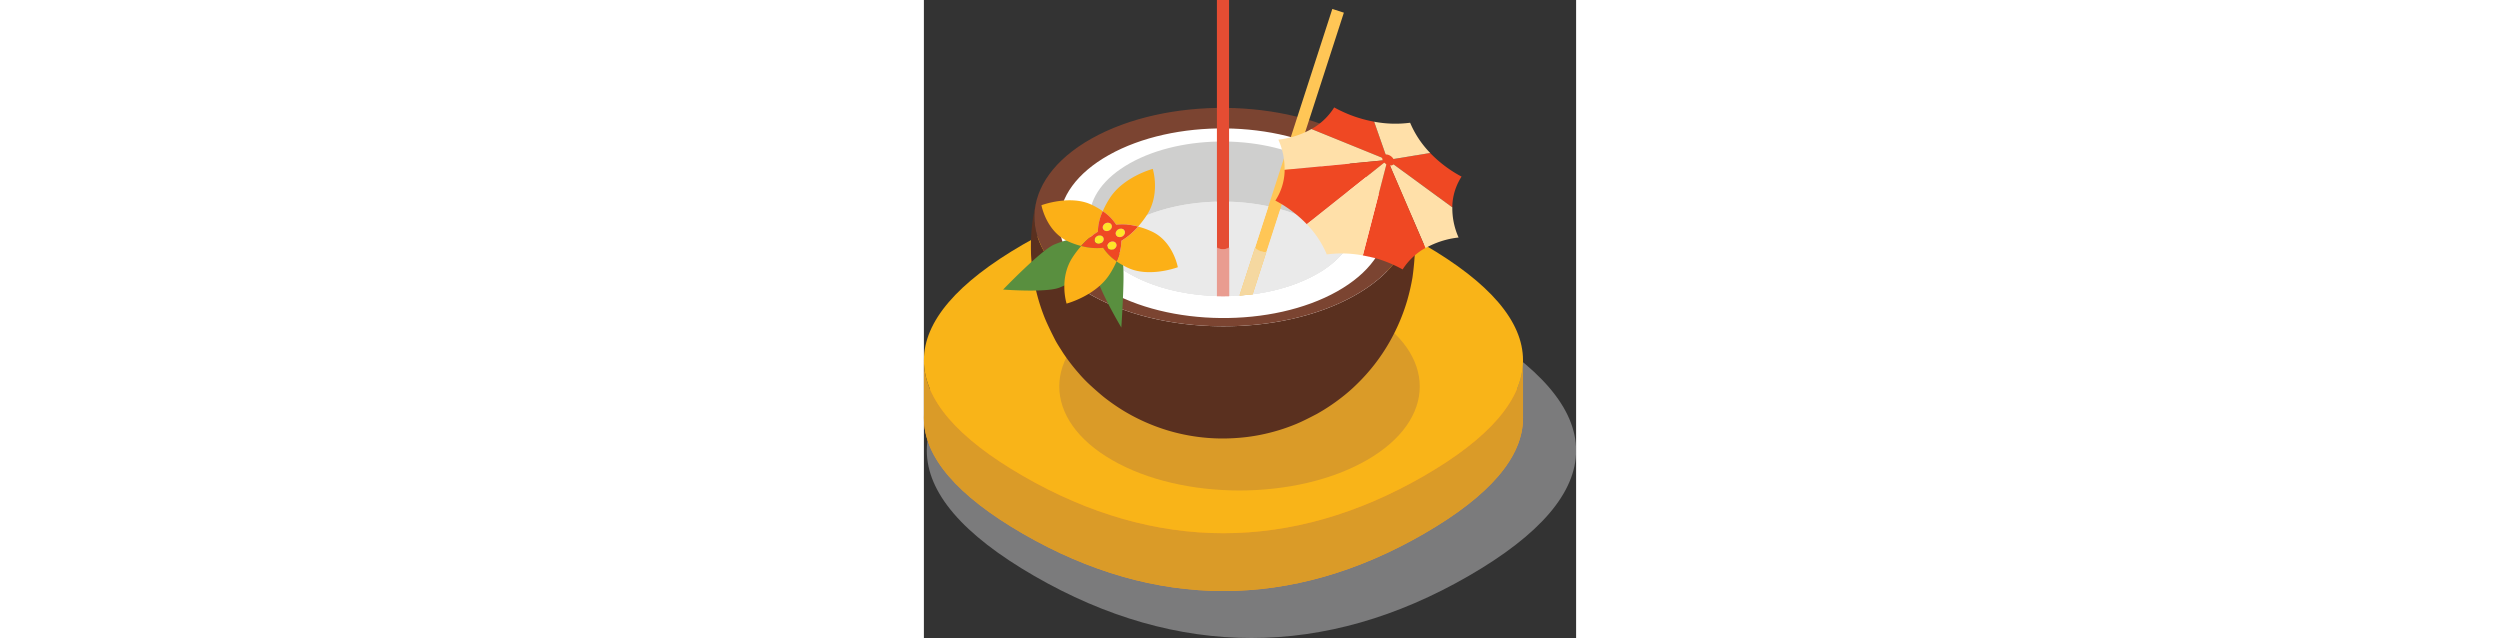 <svg xmlns="http://www.w3.org/2000/svg" viewBox="0 0 250.76 245.32" widht="64" height="64px"><rect x="0" y="0" width="250.76" height="245.32" fill="#333333" stroke="none"/><defs><style>.cls-1{isolation:isolate;}.cls-2{mix-blend-mode:multiply;}.cls-3{fill:#e6e7e8; fill-opacity: 0.4;}.cls-4{fill:#f99b1c;}.cls-5{fill:#da9b28;}.cls-6{fill:#f9b418;}.cls-7{fill:#fff;}.cls-8{fill:#5a301f;}.cls-9{fill:#7b4431;}.cls-10{fill:#cfcfce;}.cls-11{fill:#eaeaea;}.cls-12{fill:#ffc656;}.cls-13{fill:#e54d33;}.cls-14{fill:#e99c90;}.cls-15{fill:#f5d8a0;}.cls-16{fill:#ef4823;}.cls-17{fill:#ffe0a9;}.cls-18{fill:#ece5d1;}.cls-19{fill:#598f3f;}.cls-20{fill:#fcb017;}.cls-21{fill:#ffe527;}</style></defs><title>icn_cocount_cocktail_pad</title><g class="cls-1"><g id="Слой_2" data-name="Слой 2"><g id="Layer_1" data-name="Layer 1"><g class="cls-2"><path class="cls-3" d="M209.44,125c-55.09-31.81-111.94-31.81-167,0h0c-27.55,15.9-41.32,32.06-41.32,48.22s13.77,32.31,41.32,48.22c55.09,31.81,111.94,31.81,167,0,27.55-15.9,41.32-32.06,41.32-48.22S237,140.93,209.44,125Z"/></g><path class="cls-4" d="M192.23,116.24C141.4,86.9,88.95,86.9,38.12,116.24h0C12.71,130.91,0,145.82,0,160.73s12.71,29.81,38.12,44.49c50.83,29.35,103.28,29.35,154.11,0,25.41-14.67,38.12-29.58,38.12-44.49S217.64,130.92,192.23,116.24Z"/><path class="cls-5" d="M192.23,183c-50.83,29.34-103.28,29.34-154.11,0C12.71,168.35,0,153.44,0,138.53v22.2c0,14.91,12.71,29.81,38.12,44.49,50.83,29.35,103.28,29.35,154.11,0,25.41-14.67,38.12-29.58,38.12-44.49v-22.2C230.35,153.44,217.64,168.35,192.23,183Z"/><path class="cls-6" d="M192.23,94C141.4,64.7,88.95,64.7,38.12,94h0C12.71,108.72,0,123.62,0,138.53S12.71,168.35,38.12,183c50.83,29.35,103.28,29.35,154.11,0,25.41-14.67,38.12-29.58,38.12-44.49S217.64,108.72,192.23,94Z"/><path class="cls-5" d="M170.35,120.3c27.06,15.62,27.06,41,0,56.58s-70.93,15.62-98,0-27.06-41,0-56.58S143.29,104.67,170.35,120.3Z"/><g class="cls-1"><path class="cls-7" d="M177.38,79.41a66.56,66.56,0,0,1,1.52,10.27c.09,1.29.15,3.16.14,4.46,0,1.54-.06,3.6-.22,5.13a72.77,72.77,0,0,1-1.62,10c-.59,2.23-1.51,5.17-2.28,7.35-.49,1.39-1.31,3.17-1.9,4.51a62.49,62.49,0,0,1-5,8.79,58,58,0,0,1-5.29,6.76,64.79,64.79,0,0,1-8.32,7.77,69.31,69.31,0,0,1-8.11,5.39c-8.1,4.55-19.23,3.7-31.49-3.62,12.25,7.32,23.38,8.17,31.49,3.62a62.23,62.23,0,0,1-7.48,3.59,65.27,65.27,0,0,1-9.8,3.05,67.14,67.14,0,0,1-9,1.36,62.86,62.86,0,0,1-11.42-.12,67.58,67.58,0,0,1-8.94-1.53,64.28,64.28,0,0,1-17.57-7.23c-2.18-1.3-4.94-3.28-7-4.81A61.63,61.63,0,0,1,67.5,137a71.61,71.61,0,0,1-5.56-7,70.44,70.44,0,0,1-4.78-8.3A73.53,73.53,0,0,1,54.1,114a64,64,0,0,1-3.17-17.62,64.68,64.68,0,0,1,1.7-17.37c1.83-7.78,8-15.27,18.49-21.16,24.93-14,64.77-13.58,89,.9C169.91,64.66,175.65,71.92,177.38,79.41Z"/><path class="cls-8" d="M188.3,86.39a75,75,0,0,0-1.48-8.49c3,12.76-4.14,26.14-21.3,35.77-28.71,16.11-74.6,15.65-102.51-1-16.23-9.7-22.8-22.75-19.81-35.14a75.18,75.18,0,0,0-1.92,12.77c-.19,2.94-.14,5.51-.11,6.48,0,1.77.26,4.12.39,5.89a74.45,74.45,0,0,0,5,19.81c1.08,2.58,2.73,5.92,4,8.39.77,1.46,2,3.29,2.87,4.69a73.79,73.79,0,0,0,6.25,8.12c1,1.19,2.47,2.72,3.62,3.8,1.68,1.59,4,3.63,5.79,5.1a78,78,0,0,0,8,5.55,74.55,74.55,0,0,0,16.7,7.37,73.68,73.68,0,0,0,20.42,3.09,79.44,79.44,0,0,0,10-.57,72.36,72.36,0,0,0,10.51-2.11,70.61,70.61,0,0,0,8.49-2.93c2.43-1,5.56-2.62,7.89-3.84a75,75,0,0,0,9.34-6.2,64,64,0,0,0,6-5.22A72.69,72.69,0,0,0,179,131.53a74.49,74.49,0,0,0,6.85-16.09,83.88,83.88,0,0,0,2-8.75,108.21,108.21,0,0,0,1-11.73A71.44,71.44,0,0,0,188.3,86.39Z"/><path class="cls-9" d="M165.52,113.67l-6.66-1.62c24.93-14,25.49-37.07,1.26-51.55s-64.08-14.89-89-.9-25.49,37.07-1.26,51.55,64.08,14.89,89,.9l6.66,1.62c-28.71,16.11-74.6,15.65-102.51-1S35.76,69.38,64.47,53.27s74.6-15.65,102.51,1S194.22,97.57,165.52,113.67Z"/><path class="cls-10" d="M151.79,63.48C132,51.67,99.54,51.34,79.22,62.75s-20.78,30.22-1,42,52.25,12.14,72.57.73S171.55,75.29,151.79,63.48Z"/><path class="cls-11" d="M79.22,85.85A35.49,35.49,0,0,0,67.7,95.59a34.93,34.93,0,0,0,10.49,9.2c19.76,11.81,52.25,12.14,72.57.73a35.56,35.56,0,0,0,11.53-9.74,34.88,34.88,0,0,0-10.49-9.2C132,74.77,99.55,74.44,79.22,85.85Z"/></g><polygon class="cls-12" points="126.4 113.14 126.41 113.14 161.47 4.87 157.03 3.44 121.34 113.64 126.4 113.14"/><path class="cls-13" d="M117.33,0V113.82q-2.33.07-4.67,0V0Z"/><path class="cls-11" d="M151.79,86.58a60.1,60.1,0,0,0-14.69-6.1l-5.25,16.28c-1.07.54-4-.49-4.54-1.57l5.13-15.85a85,85,0,0,0-15.12-1.77V95.19c-.82.83-3.84.83-4.67,0V77.56c-12.11.29-24.07,3-33.44,8.29A35.49,35.49,0,0,0,67.7,95.59a34.93,34.93,0,0,0,10.49,9.2c19.76,11.81,52.25,12.14,72.57.73a35.56,35.56,0,0,0,11.53-9.74A34.88,34.88,0,0,0,151.79,86.58Z"/><path class="cls-12" d="M131.69,96.82l-5.28,16.32h-.07l-.24,0-4.26.41a3.33,3.33,0,0,1-.39,0,.2.2,0,0,1-.09,0l6-18.44C127.86,96.23,130.5,97.19,131.69,96.82Z"/><path class="cls-13" d="M117.34,95.18v18.64c-1.56,0-3.1,0-4.66,0V95.18C113.49,96,116.5,96,117.34,95.18Z"/><path class="cls-14" d="M117.34,95.18v18.64c-1.56,0-3.1,0-4.66,0V95.18C113.49,96,116.5,96,117.34,95.18Z"/><path class="cls-15" d="M131.69,96.82l-5.28,16.32h-.07l-.24,0c-1.41.19-2.83.34-4.26.41a3.33,3.33,0,0,1-.39,0,.2.2,0,0,1-.09,0l6-18.44C127.86,96.23,130.5,97.19,131.69,96.82Z"/><g class="cls-1"><path class="cls-16" d="M178.27,61.51l24.9,18.21c0-.23,0-.47,0-.71a22.2,22.2,0,0,1,3.55-11.11,47.91,47.91,0,0,1-12.08-9.09Z"/><path class="cls-16" d="M157.75,41.3a24.33,24.33,0,0,1-8.71,8.3l29.23,11.91-5.15-14.72-.44-.08-.44-.09A50.45,50.45,0,0,1,157.75,41.3Z"/><path class="cls-17" d="M136.28,53.68a27.72,27.72,0,0,1,2.41,11.61l39.57-3.79L149,49.61A33.17,33.17,0,0,1,136.28,53.68Z"/><path class="cls-17" d="M186.94,47.19a43.56,43.56,0,0,1-13.83-.4l5.15,14.72L192.82,95.4a33.17,33.17,0,0,1,12.76-4.08,27.46,27.46,0,0,1-2.41-11.6l-24.9-18.21,16.39-2.7A37.68,37.68,0,0,1,186.94,47.19Z"/><path class="cls-16" d="M138.69,65.3c0,.17,0,.35,0,.52s0,.12,0,.18a22,22,0,0,1-3.56,11.12,47.74,47.74,0,0,1,12.1,9.09l31.05-24.69Z"/><path class="cls-16" d="M178.26,61.51l-9.5,36.7.88.17.71.15.26.05.48.11.1,0,.86.21.47.12.1,0,.37.1.1,0,.37.1.28.08.18.05.38.11a50.92,50.92,0,0,1,9.76,4.13,24.94,24.94,0,0,1,8.06-7.86l.7-.42Z"/></g><path class="cls-18" d="M173.73,99.39l.18.05Z"/><path class="cls-17" d="M178.26,61.51,147.21,86.21a37.39,37.39,0,0,1,7.7,11.61,43.8,43.8,0,0,1,13.85.39Z"/><path class="cls-18" d="M184.11,103.71h0Z"/><path class="cls-18" d="M172.23,46.62l.44.09Z"/><ellipse class="cls-16" cx="178.55" cy="61.51" rx="1.78" ry="2.62" transform="translate(20.73 165.23) rotate(-52.32)"/><path class="cls-19" d="M50.16,94c-5,2.05-19.71,17.33-19.71,17.33s16.71,1.28,21.75-.78c6.14-2.5,11.42-6.12,14.44-9.6a16.77,16.77,0,0,0-.18,5.07c.61,5,9.45,19.92,9.45,19.92s1.29-19.06.68-24a12.74,12.74,0,0,0-1.36-4.44l-9.75-6C61.93,90.67,56.3,91.48,50.16,94Z"/><path class="cls-20" d="M87.61,89a31.1,31.1,0,0,0-5.26-1.88,26.92,26.92,0,0,1-6.41,5.47,19.74,19.74,0,0,1-1.86,7.91A28.7,28.7,0,0,0,78.5,103c8.06,3.74,18.58-.05,19.13-.26C97.54,102.27,95.67,92.72,87.61,89Z"/><path class="cls-20" d="M88,64.93c-.56.16-11.29,3.18-16.46,11.15a33.85,33.85,0,0,0-2.76,5.12,17.81,17.81,0,0,1,5.16,5.21,22.49,22.49,0,0,1,8.42.7,38.13,38.13,0,0,0,3.37-4.44C90.89,74.69,88.13,65.42,88,64.93Z"/><path class="cls-21" d="M71.49,85.78a2,2,0,0,0-2.43.78,1.43,1.43,0,0,0,.53,2.15A2,2,0,0,0,72,87.93,1.43,1.43,0,0,0,71.49,85.78Z"/><path class="cls-21" d="M76.43,88.07a2,2,0,0,0-2.43.78A1.43,1.43,0,0,0,74.53,91,2,2,0,0,0,77,90.22,1.43,1.43,0,0,0,76.43,88.07Z"/><g class="cls-1"><path class="cls-20" d="M64.33,78.65c-8.06-3.74-18.58.05-19.14.25.1.5,2,10,10,13.79a30.77,30.77,0,0,0,5.25,1.88A27.29,27.29,0,0,1,66.9,89.1a19.39,19.39,0,0,1,1.87-7.9A28,28,0,0,0,64.33,78.65Z"/><path class="cls-21" d="M68.32,90.66a2,2,0,0,0-2.44.78,1.43,1.43,0,0,0,.53,2.16,2,2,0,0,0,2.44-.78A1.43,1.43,0,0,0,68.32,90.66Z"/><path class="cls-21" d="M73.26,93a2,2,0,0,0-2.44.78,1.43,1.43,0,0,0,.53,2.16,2,2,0,0,0,2.43-.78A1.43,1.43,0,0,0,73.26,93Z"/><path class="cls-16" d="M73.93,86.41a22.49,22.49,0,0,1,8.42.7,26.92,26.92,0,0,1-6.41,5.47,19.74,19.74,0,0,1-1.86,7.91,17.91,17.91,0,0,1-5.17-5.22,22.48,22.48,0,0,1-8.43-.7A27.29,27.29,0,0,1,66.9,89.1a19.39,19.39,0,0,1,1.87-7.9A17.81,17.81,0,0,1,73.93,86.41ZM66.42,93.6a2,2,0,0,0,2.44-.78,1.43,1.43,0,0,0-.53-2.15,2,2,0,0,0-2.44.78,1.43,1.43,0,0,0,.53,2.16Zm3.17-4.89A2,2,0,0,0,72,87.93a1.43,1.43,0,0,0-.53-2.16,2,2,0,0,0-2.44.78,1.43,1.43,0,0,0,.53,2.15ZM74.53,91A2,2,0,0,0,77,90.22a1.43,1.43,0,0,0-.53-2.16,2,2,0,0,0-2.43.78A1.43,1.43,0,0,0,74.53,91Zm-3.17,4.89a2,2,0,0,0,2.43-.78A1.43,1.43,0,0,0,73.26,93a2,2,0,0,0-2.44.78,1.43,1.43,0,0,0,.53,2.16Z"/><path class="cls-20" d="M68.91,95.27a22.48,22.48,0,0,1-8.43-.7A38.3,38.3,0,0,0,57.12,99c-5.17,8-2.4,17.25-2.26,17.73.57-.16,11.3-3.17,16.47-11.14a35.38,35.38,0,0,0,2.76-5.12A17.91,17.91,0,0,1,68.91,95.27Z"/></g></g></g></g></svg>